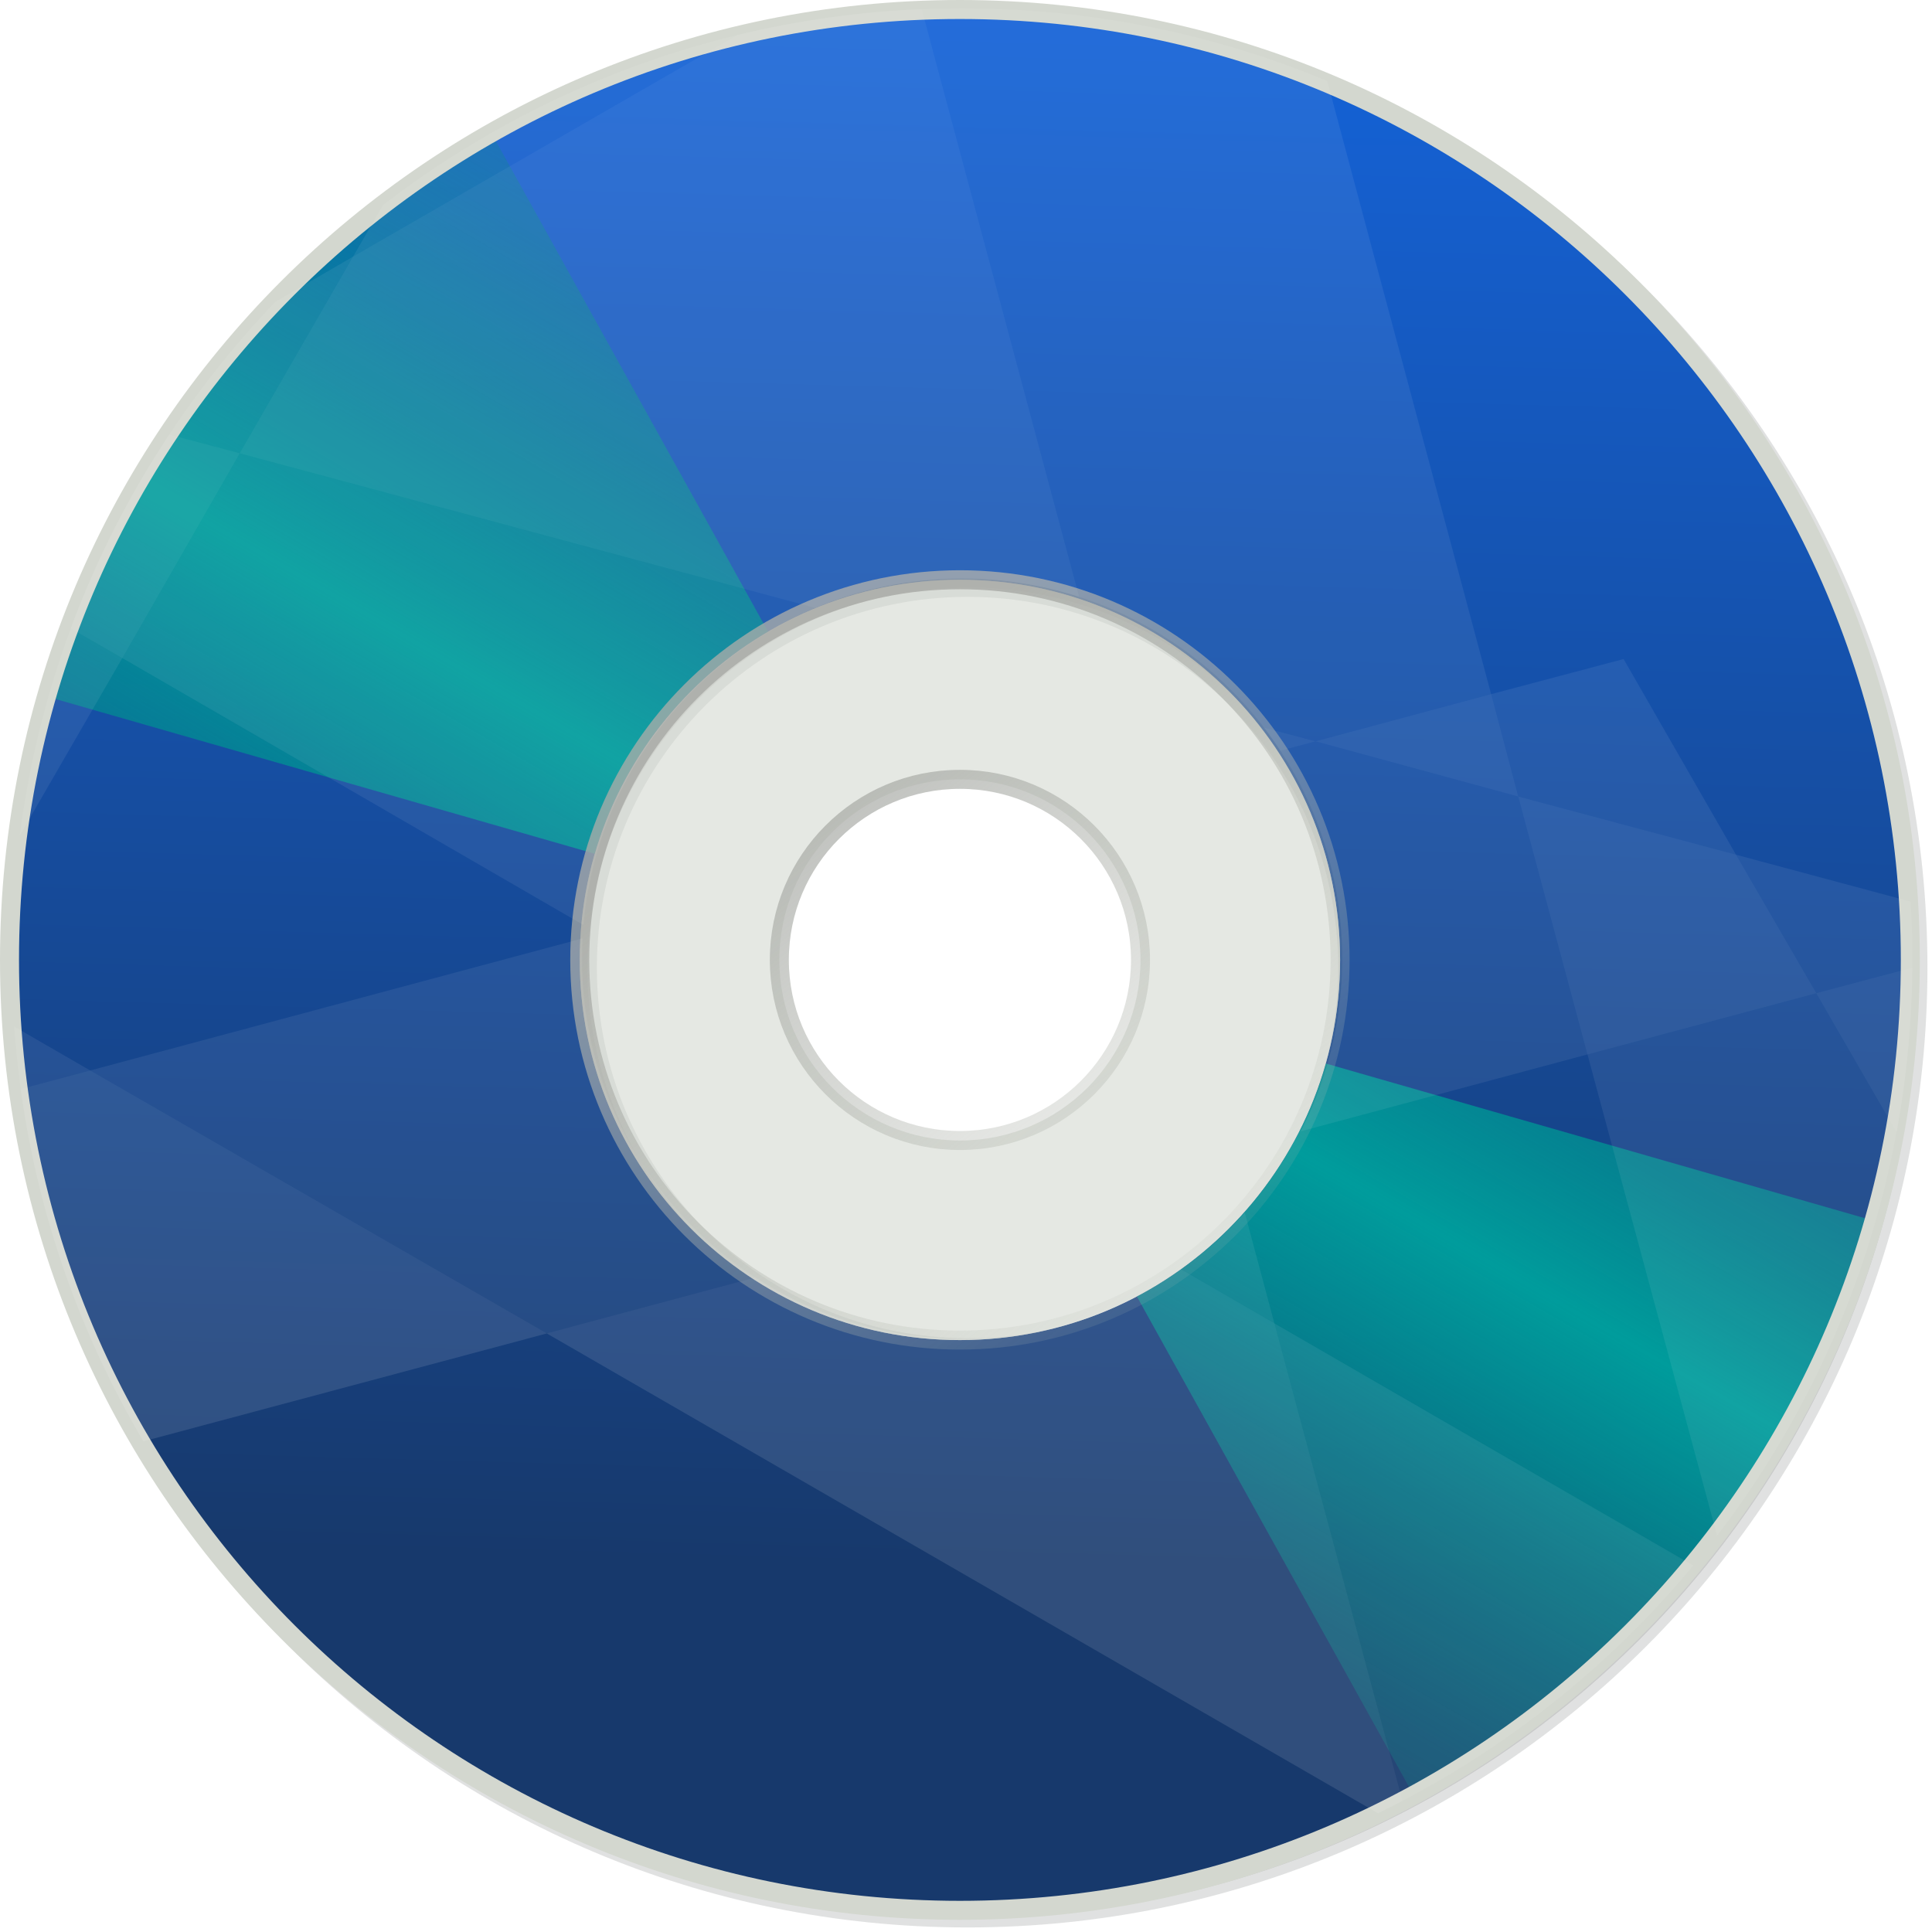 <?xml version="1.0" encoding="UTF-8" standalone="no"?>
<!-- Created with Inkscape (http://www.inkscape.org/) -->

<svg
   xmlns:dc="http://purl.org/dc/elements/1.1/"
   xmlns:cc="http://creativecommons.org/ns#"
   xmlns:rdf="http://www.w3.org/1999/02/22-rdf-syntax-ns#"
   xmlns:svg="http://www.w3.org/2000/svg"
   xmlns="http://www.w3.org/2000/svg"
   xmlns:xlink="http://www.w3.org/1999/xlink"
   xmlns:sodipodi="http://sodipodi.sourceforge.net/DTD/sodipodi-0.dtd"
   xmlns:inkscape="http://www.inkscape.org/namespaces/inkscape"
   width="508.2"
   height="508.2"
   id="svg2"
   version="1.1"
   inkscape:version="0.48.4 r9939"
   sodipodi:docname="icon.svg"
   inkscape:export-filename="/home/carlos/dev/Hack/music/Music/icon.png"
   inkscape:export-xdpi="97.400002"
   inkscape:export-ydpi="97.400002">
  <defs
     id="defs4">
    <linearGradient
       id="linearGradient3900">
      <stop
         style="stop-color:#c8c9c6;stop-opacity:1;"
         offset="0"
         id="stop3902" />
      <stop
         style="stop-color:#888a85;stop-opacity:0;"
         offset="1"
         id="stop3904" />
    </linearGradient>
    <linearGradient
       id="linearGradient3892">
      <stop
         style="stop-color:#17396c;stop-opacity:1;"
         offset="0"
         id="stop3894" />
      <stop
         style="stop-color:#1467e3;stop-opacity:1;"
         offset="1"
         id="stop3896" />
    </linearGradient>
    <linearGradient
       id="linearGradient3884">
      <stop
         style="stop-color:#009c9c;stop-opacity:1;"
         offset="0"
         id="stop3886" />
      <stop
         style="stop-color:#008080;stop-opacity:0.266;"
         offset="1"
         id="stop3888" />
    </linearGradient>
    <linearGradient
       inkscape:collect="always"
       id="linearGradient3868">
      <stop
         style="stop-color:#a5a7a3;stop-opacity:0.773"
         offset="0"
         id="stop3870" />
      <stop
         style="stop-color:#b7bdb1;stop-opacity:0"
         offset="1"
         id="stop3872" />
    </linearGradient>
    <clipPath
       clipPathUnits="userSpaceOnUse"
       id="clipPath3856">
      <path
         id="path3858"
         d="M 152.027,39.122 C 60.664,-75.099 -94.261,-85.456 -194.006,15.989 -293.752,117.435 -300.547,292.267 -209.184,406.487 -117.821,520.708 37.103,531.065 136.849,429.62 236.595,328.175 243.39,153.343 152.027,39.122 z M 43.664,149.332 c 36.545,45.688 33.827,115.621 -6.071,156.199 -39.898,40.578 -101.868,36.435 -138.413,-9.253 -36.545,-45.688 -33.827,-115.621 6.071,-156.199 39.898,-40.578 101.868,-36.435 138.413,9.253 z"
         style="fill:#162d50;fill-opacity:1;stroke:none"
         inkscape:connector-curvature="0" />
    </clipPath>
    <clipPath
       clipPathUnits="userSpaceOnUse"
       id="clipPath3864">
      <path
         id="path3866"
         d="m 372.062,276.188 c -138.071,0 -250,111.929 -250,250 0,138.071 111.929,250 250,250 138.071,0 250,-111.929 250,-250 0,-138.071 -111.929,-250 -250,-250 z m 0,150 c 55.228,0 100,44.772 100,100 0,55.228 -44.772,100 -100,100 -55.228,0 -100,-44.772 -100,-100 0,-55.228 44.772,-100 100,-100 z"
         style="fill:#162d50;fill-opacity:1;stroke:none"
         inkscape:connector-curvature="0" />
    </clipPath>
    <linearGradient
       inkscape:collect="always"
       xlink:href="#linearGradient3868"
       id="linearGradient3874"
       x1="335.997"
       y1="465.827"
       x2="458.811"
       y2="626.512"
       gradientUnits="userSpaceOnUse" />
    <linearGradient
       inkscape:collect="always"
       xlink:href="#linearGradient3884"
       id="linearGradient3890"
       x1="373.491"
       y1="526.188"
       x2="306.481"
       y2="642.252"
       gradientUnits="userSpaceOnUse"
       spreadMethod="reflect" />
    <linearGradient
       inkscape:collect="always"
       xlink:href="#linearGradient3892"
       id="linearGradient3898"
       x1="366.348"
       y1="686.188"
       x2="379.205"
       y2="233.33"
       gradientUnits="userSpaceOnUse" />
    <filter
       inkscape:collect="always"
       id="filter3953"
       color-interpolation-filters="sRGB">
      <feGaussianBlur
         inkscape:collect="always"
         stdDeviation="0.5"
         id="feGaussianBlur3955" />
    </filter>
    <clipPath
       clipPathUnits="userSpaceOnUse"
       id="clipPath5033">
      <path
         id="path5035"
         d="m -2143.646,1170.296 c -79.751,0 -144.403,64.651 -144.403,144.403 0,79.751 64.651,144.403 144.403,144.403 79.751,0 144.403,-64.651 144.403,-144.403 0,-79.751 -64.651,-144.403 -144.403,-144.403 z m 0,86.642 c 31.901,0 57.761,25.86 57.761,57.761 0,31.901 -25.86,57.761 -57.761,57.761 -31.901,0 -57.761,-25.86 -57.761,-57.761 0,-31.901 25.86,-57.761 57.761,-57.761 z"
         style="fill:url(#linearGradient5037);fill-opacity:1;stroke:none"
         inkscape:connector-curvature="0" />
    </clipPath>
    <linearGradient
       inkscape:collect="always"
       xlink:href="#linearGradient3892"
       id="linearGradient5037"
       gradientUnits="userSpaceOnUse"
       x1="366.348"
       y1="686.188"
       x2="379.205"
       y2="233.33"
       gradientTransform="matrix(0.578,0,0,0.578,-2358.554,1010.767)" />
  </defs>
  <sodipodi:namedview
     id="base"
     pagecolor="#ffffff"
     bordercolor="#666666"
     borderopacity="1.0"
     inkscape:pageopacity="0.0"
     inkscape:pageshadow="2"
     inkscape:zoom="1.4"
     inkscape:cx="211.32757"
     inkscape:cy="235.29248"
     inkscape:document-units="px"
     inkscape:current-layer="layer1"
     showgrid="false"
     fit-margin-top="0"
     fit-margin-left="0"
     fit-margin-right="0"
     fit-margin-bottom="0"
     inkscape:window-width="1862"
     inkscape:window-height="1064"
     inkscape:window-x="57"
     inkscape:window-y="10"
     inkscape:window-maximized="1" />
  <g
     inkscape:label="Layer 1"
     inkscape:groupmode="layer"
     id="layer1"
     transform="translate(-119.562,-273.688)">
    <path
       style="opacity:0.384;fill:#000000;fill-opacity:1;stroke:#2e3436;stroke-width:5;stroke-miterlimit:4;stroke-dasharray:none;filter:url(#filter3953)"
       d="m 374.062,278.188 c -138.071,0 -250,111.929 -250,250 0,138.071 111.929,250 250,250 138.071,0 250,-111.929 250,-250 0,-138.071 -111.929,-250 -250,-250 z m 0,150 c 55.228,0 100,44.772 100,100 0,55.228 -44.772,100 -100,100 -55.228,0 -100,-44.772 -100,-100 0,-55.228 44.772,-100 100,-100 z"
       id="path3919"
       inkscape:connector-curvature="0" />
    <path
       style="fill:url(#linearGradient3898);fill-opacity:1;stroke:none"
       d="m 372.062,276.188 c -138.071,0 -250,111.929 -250,250 0,138.071 111.929,250 250,250 138.071,0 250,-111.929 250,-250 0,-138.071 -111.929,-250 -250,-250 z m 0,150 c 55.228,0 100,44.772 100,100 0,55.228 -44.772,100 -100,100 -55.228,0 -100,-44.772 -100,-100 0,-55.228 44.772,-100 100,-100 z"
       id="path3069"
       inkscape:connector-curvature="0" />
    <path
       style="fill:url(#linearGradient3890);fill-opacity:1;stroke:none"
       d="M 21.429,425.219 191.429,205.219 538.571,830.934 698.571,619.505 z"
       id="path3860"
       inkscape:connector-curvature="0"
       sodipodi:nodetypes="ccccc"
       clip-path="url(#clipPath3864)" />
    <path
       style="fill:none;stroke:#d3d7cf;stroke-width:5;stroke-miterlimit:4;stroke-dasharray:none"
       d="m 372.062,276.188 c -138.071,0 -250,111.929 -250,250 0,138.071 111.929,250 250,250 138.071,0 250,-111.929 250,-250 0,-138.071 -111.929,-250 -250,-250 z"
       id="path3951"
       inkscape:connector-curvature="0" />
    <path
       style="fill:#d3d7cf;fill-opacity:0.585;stroke:url(#linearGradient3874);stroke-width:5;stroke-miterlimit:4;stroke-dasharray:none"
       d="m 372.062,426.188 c -55.228,0 -100,44.772 -100,100 0,55.228 44.772,100 100,100 55.228,0 100,-44.772 100,-100 0,-55.228 -44.772,-100 -100,-100 z m 0,52.5 c 26.234,0 47.5,21.266 47.5,47.5 0,26.234 -21.266,47.5 -47.5,47.5 -26.234,0 -47.5,-21.266 -47.5,-47.5 0,-26.234 21.266,-47.5 47.5,-47.5 z"
       id="path3071"
       inkscape:connector-curvature="0" />
    <g
       id="g14408"
       transform="matrix(1.731,0,0,1.731,4083.29,-1749.91)"
       clip-path="url(#clipPath5033)"
       style="opacity:0.171">
      <g
         style="opacity:0;fill:#ffffff;fill-opacity:1"
         id="g14101"
         transform="matrix(1.525,0,0,1.525,-2525.023,1576.01)">
        <path
           d="M 320.5,11.8 346.8,-33.7 340.3,-58 294.8,-84.3 z M 62.9,-22.1 36.7,23.3 43.2,47.6 88.7,73.9 z m 181.6,165.5 26.3,-45.5 -96,25.7 45.4,26.3 z m -35.8,-277.4 -45.5,-26.2 -24.3,6.5 -26.3,45.4 z M 334.1,62.5 320.5,11.8 270.8,97.9 321.5,84.3 z m -221.5,-170.8 -50.7,13.6 -12.6,21.8 13.6,50.8 z m 272.6,175.5 -10.6,2.9 4.9,18.3 z M -1.7,-77.6 8.9,-80.4 3.9,-98.8 z m 375.8,186.2 -25.8,6.9 6.1,22.8 13.9,-8 z M 29,-148.7 l 77.1,-44.5 -66.6,-38.4 -16.3,61.1 z m -19.6,29.7 25.7,-6.9 -6.1,-22.8 -13.8,8 z m 350.9,279.1 -5.9,-21.8 -77.1,44.5 66.6,38.4 0,0 z M 88.7,73.9 l 13.5,50.7 21.8,12.6 50.8,-13.6 z m 160.5,135.6 9.1,-15.7 -18.1,10.4 z M -7.2,61.4 -17.7,43.3 -23,52.3 z M -17.7,43.3 -4.4,20.2 -24.8,8.4 -28.9,23.9 z m 425.9,-62.1 -23,86 74.2,-19.9 -31.6,-54.8 z m -24,124.7 -4.7,-17.5 -5.4,20.2 z m -106.9,76.9 -9.5,-5.5 -9.5,16.5 z m -17.9,-330.4 -50.7,13.6 86.1,49.7 -13.6,-50.7 z m 131.3,75.8 10.5,18.2 5.2,-9.1 z m -265.6,-132.4 18.2,-10.4 -9.1,-5.3 z M -24.8,8.4 l 23.1,-86 -74.3,19.9 31.6,54.8 z m 426,-62 -13.4,23 20.4,11.8 4.2,-15.4 z M 3.9,-98.8 9.4,-119 l -10.2,2.7 z m 102.2,-94.4 9.5,5.5 9.5,-16.5 z M 77.9,177.2 71,151.4 l -22.8,6.1 8,13.9 z m 257.3,-345.1 44.5,77.1 38.5,-66.6 -61.2,-16.3 z M 48.2,157.5 3.7,80.4 -34.7,147 26.4,163.4 z m 257.3,-345 6.9,25.7 22.8,-6.1 -8,-13.8 z m -41.4,-11.1 2.9,10.5 18.3,-4.9 z m -144.8,386.9 -2.8,-10.6 -18.4,4.9 z m 260.4,-279.1 -5.5,9.5 16.5,9.5 z m -76.9,-106.9 -17.5,4.7 20.2,5.5 z m -62.6,401.9 -23.1,-13.3 -11.8,20.4 15.5,4.1 z m -62.1,-425.9 86,23.1 -19.9,-74.3 -54.8,31.6 z M 3.7,80.4 9.2,70.9 -7.2,61.4 z m 94.4,102.2 -20.2,-5.4 2.7,10.1 z m 107.2,28.7 -86,-23 19.9,74.2 54.8,-31.6 z m -62,-425.9 23.1,13.3 11.7,-20.4 -15.4,-4.1 z m 212.4,165.5 -15.4,-8.9 6.5,24.3 z M 27.8,38.7 43.2,47.6 36.7,23.3 z m 120,-207.8 -8.9,15.4 24.3,-6.5 z m 87.8,327.9 8.9,-15.4 -24.3,6.5 z m 84.9,-147 13.6,50.7 26.3,-45.5 -13.6,-50.7 z m 1,72.5 -50.7,13.6 -26.3,45.5 50.8,-13.6 z M 36.7,23.3 62.9,-22.1 49.3,-72.9 23.1,-27.4 z m 25.2,-118 50.7,-13.6 26.3,-45.4 -50.7,13.6 z m -17.2,4.6 4.6,17.2 12.6,-21.8 z m 294,169.8 -4.6,-17.2 -12.6,21.8 z M -24.8,8.4 -4.4,20.2 23.1,-27.4 8.9,-80.4 -1.7,-77.6 z m 385.2,8.6 14.2,53.1 10.6,-2.9 23,-86 -20.4,-11.8 z m 14.2,53.1 -35.9,9.6 9.6,35.8 25.8,-6.9 5.4,-20.2 z M 8.9,-80.4 44.7,-90.1 35.1,-125.9 9.4,-119 3.9,-98.8 z m 339.4,195.9 -53,14.3 -27.5,47.5 9.5,5.5 77.1,-44.5 z M 29,-148.7 l 6.1,22.8 53.1,-14.2 27.4,-47.6 -9.5,-5.5 z m 339.3,279 -13.9,8 5.9,21.8 z m -353.1,-271 13.8,-8 -5.8,-21.8 z m 87,265.3 L 88.7,73.9 43.2,47.6 56.8,98.4 z m 118,25.3 -45.4,-26.3 -50.8,13.6 45.5,26.3 z m 47.6,27.4 -32.2,-18.5 -18.5,32.1 23.1,13.3 18.1,-10.4 z M 9.2,70.9 27.8,38.7 -4.4,20.2 -17.7,43.3 -7.2,61.4 z m 376,-3.7 -5.7,21.2 4.7,17.5 75.2,-20.1 0,-38.5 z M 459.4,10.8 427.8,-7.5 459.4,47.3 z M -17.7,43.3 -28.9,23.9 -34.7,45.5 -23,52.3 z m 391.8,65.3 -5.8,21.7 19.4,-11.2 -3.5,-13.2 z m -4.4,86.8 -9.4,-35.3 -16.4,61.1 z m -92.4,-12.6 -19,11 -9.1,15.7 67.5,38.9 27.2,-27.2 z m 3.9,-317.8 13.6,50.7 45.5,26.3 -13.6,-50.7 z m -72.5,1 50.7,-13.6 -45.5,-26.2 -50.7,13.6 z m 165.5,52.7 -18.5,32.2 32.1,18.5 13.4,-23 -10.5,-18.2 z m -258.6,-106.4 32.2,18.6 18.6,-32.2 -23.1,-13.3 -18.2,10.4 z m 285.6,134.1 11.2,19.4 5.8,-21.7 -11.8,-6.8 z M -76,-21.2 -44.4,-2.9 -76,-57.7 -1.7,-77.6 3.9,-98.8 -0.8,-116.3 -76,-96.1 z m 89.7,-184.6 9.5,35.3 16.3,-61.1 66.6,38.4 19,-11 9.1,-15.7 -67.5,-38.9 z m -4.3,86.8 5.8,-21.7 -19.5,11.3 3.5,13.1 z m 334.5,340.2 0,0 0,0 z M 106.8,141.8 124,137.2 102.2,124.6 z m 169.8,-294 -17.2,4.6 21.8,12.6 z M 48.2,157.5 71,151.4 56.8,98.4 9.2,70.9 3.7,80.4 z m 287,-325.4 -22.8,6.1 14.3,53.1 47.5,27.4 5.5,-9.5 z m -218.7,345.6 -9.7,-35.9 -35.8,9.6 6.9,25.8 20.2,5.4 z m 150.5,-365.8 9.6,35.9 35.8,-9.6 -6.9,-25.7 -20.2,-5.5 z m -61.7,399.4 11.8,-20.4 -47.6,-27.4 -53,14.2 2.8,10.6 z m 8.6,-385.1 53.1,-14.3 -2.9,-10.5 -86,-23.1 -11.7,20.4 z m -157.7,345.2 -8,-13.9 -21.8,5.9 z m 271,-353.1 8,13.8 21.8,-5.8 z m 65.1,-1.5 -35.3,9.5 61.2,16.3 -38.5,66.6 11,19 15.7,9.1 38.9,-67.5 z m -86.8,-4.3 21.7,5.8 -11.2,-19.5 -13.2,3.5 z m -41.4,-11.1 21.2,5.6 17.5,-4.7 -20.1,-75.2 -38.5,0 z m -56.4,-74.3 -18.3,31.6 54.8,-31.6 z m 32.5,477.1 -19.4,11.2 21.6,5.8 6.8,-11.7 z m -162.3,-27 -21.7,-5.8 11.3,19.4 13.1,-3.5 z M -8.9,172.8 26.4,163.4 -34.7,147 3.7,80.4 -7.2,61.4 -23,52.3 -61.9,119.8 z m 152.2,-387.4 19.4,-11.2 -21.7,-5.8 -6.8,11.7 z m 32.4,477.1 18.3,-31.6 -54.8,31.6 -19.9,-74.2 -21.2,-5.7 -17.5,4.7 20.2,75.2 z m 236.7,-296.7 -4.2,15.4 19.6,11.3 z M -28.9,23.9 -24.8,8.4 -44.4,-2.9 z m 191.6,-249.7 15.4,4.1 11.3,-19.6 z m 58.1,441.2 -15.5,-4.1 -11.3,19.6 z m 21.61,-548.51 -34.71,60.22 36.492,0 38.5,0 20.101,75.198 13.216,-3.504 11.187,19.506 29.813,7.991 35.283,-9.507 -149.883,-149.904 z m 149.883,149.904 53.007,53.007 -38.91,67.494 11.802,6.803 -5.799,21.699 15.408,26.698 31.595,18.297 0,-211.988 -67.104,17.99 z m 67.104,193.998 0,36.513 0,38.5 -75.198,20.101 3.504,13.195 -19.404,11.208 -7.991,29.792 9.384,35.304 149.904,-149.904 -60.199,-34.71 z m -89.705,184.613 -25.797,25.797 -27.19,27.19 -67.514,-38.89 -6.782,11.7 -21.617,-5.799 -26.801,15.49 -18.297,31.616 212.008,0 -18.011,-67.104 z m -193.998,67.104 -74.89,0 L 80.601,187.291 67.508,190.795 56.198,171.391 26.406,163.4 -8.898,172.805 141.005,322.708 175.695,262.509 z M -8.898,172.805 -61.905,119.797 -22.995,52.304 l -11.7,-6.803 5.799,-21.596 -15.511,-26.801 -31.595,-18.297 0,211.988 67.104,-17.99 z m -67.104,-193.998 0,-74.911 75.198,-20.203 -3.504,-13.093 19.506,-11.29 8.012,-29.813 -9.507,-35.304 -149.904,149.904 60.199,34.71 z m 89.705,-184.613 53.007,-52.987 67.493,38.89 6.803,-11.7 21.699,5.799 26.698,-15.49 18.297,-31.595 -212.008,0 18.011,67.084 z m 152.69,4.508 -18.584,32.19 15.388,8.913 50.712,-13.605 -47.516,-27.497 z m 47.516,27.497 45.487,26.206 17.211,-4.61 -9.61,-35.898 -53.089,14.302 z m 62.699,21.596 4.59,17.211 45.508,26.288 -14.302,-53.089 -35.796,9.589 z m 50.098,43.5 13.605,50.712 15.388,8.893 18.502,-32.19 -47.495,-27.415 z m 28.993,59.605 -8.893,15.408 13.585,50.692 27.415,-47.598 -32.108,-18.502 z m 4.692,66.1 -26.288,45.508 4.59,17.191 35.919,-9.589 -14.22,-53.11 z m -21.699,62.699 -17.191,4.61 -26.206,45.487 53.007,-14.302 -9.61,-35.796 z m -43.397,50.098 -50.794,13.605 -8.893,15.408 32.19,18.482 27.497,-47.495 z m -59.687,29.014 -15.408,-8.913 -50.692,13.605 47.598,27.395 18.502,-32.087 z m -66.1,4.692 -45.508,-26.309 -17.191,4.61 9.692,35.898 53.007,-14.199 z M 106.808,141.803 102.198,124.592 56.792,98.406 70.992,151.393 106.808,141.803 z M 56.792,98.406 43.207,47.591 27.799,38.699 9.194,70.909 56.792,98.406 z M 27.799,38.699 36.692,23.29 23.107,-27.402 -4.391,20.196 27.799,38.699 z m -4.692,-66.1 26.186,-45.508 -4.59,-17.191 -35.796,9.692 14.199,53.007 z m 21.596,-62.699 17.191,-4.59 26.309,-45.405 -53.11,14.199 9.61,35.796 z m 43.5,-49.995 50.692,-13.605 8.913,-15.408 -32.21,-18.584 -27.395,47.598 z m 120.501,6.106 -96.097,25.694 -49.708,86.201 25.797,95.995 86.098,49.708 96.015,-25.715 49.688,-86.098 -25.694,-96.097 -86.098,-49.688 z"
           style="fill:#ffffff;fill-opacity:1"
           id="polygon14181"
           inkscape:connector-curvature="0" />
      </g>
      <g
         id="g14225"
         transform="matrix(1.525,0,0,1.525,-2525.023,1576.01)"
         style="fill:#ffffff;fill-opacity:0.392">
        <path
           d="M 320.5,11.8 346.8,-33.7 340.3,-58 294.8,-84.3 z M 62.9,-22.1 36.7,23.3 43.2,47.6 88.7,73.9 z m 181.6,165.5 26.3,-45.5 -96,25.7 45.4,26.3 z m -35.8,-277.4 -45.5,-26.2 -24.3,6.5 -26.3,45.4 z M 334.1,62.5 320.5,11.8 270.8,97.9 321.5,84.3 z m -221.5,-170.8 -50.7,13.6 -12.6,21.8 13.6,50.8 z m 272.6,175.5 -10.6,2.9 4.9,18.3 z M -1.7,-77.6 8.9,-80.4 3.9,-98.8 z m 375.8,186.2 -25.8,6.9 6.1,22.8 13.9,-8 z M 29,-148.7 l 77.1,-44.5 -66.6,-38.4 -16.3,61.1 z m -19.6,29.7 25.7,-6.9 -6.1,-22.8 -13.8,8 z m 350.9,279.1 -5.9,-21.8 -77.1,44.5 66.6,38.4 0,0 z M 88.7,73.9 l 13.5,50.7 21.8,12.6 50.8,-13.6 z m 160.5,135.6 9.1,-15.7 -18.1,10.4 z M -7.2,61.4 -17.7,43.3 -23,52.3 z M -17.7,43.3 -4.4,20.2 -24.8,8.4 -28.9,23.9 z m 425.9,-62.1 -23,86 74.2,-19.9 -31.6,-54.8 z m -24,124.7 -4.7,-17.5 -5.4,20.2 z m -106.9,76.9 -9.5,-5.5 -9.5,16.5 z m -17.9,-330.4 -50.7,13.6 86.1,49.7 -13.6,-50.7 z m 131.3,75.8 10.5,18.2 5.2,-9.1 z m -265.6,-132.4 18.2,-10.4 -9.1,-5.3 z M -24.8,8.4 l 23.1,-86 -74.3,19.9 31.6,54.8 z m 426,-62 -13.4,23 20.4,11.8 4.2,-15.4 z M 3.9,-98.8 9.4,-119 l -10.2,2.7 z m 102.2,-94.4 9.5,5.5 9.5,-16.5 z M 77.9,177.2 71,151.4 l -22.8,6.1 8,13.9 z m 257.3,-345.1 44.5,77.1 38.5,-66.6 -61.2,-16.3 z M 48.2,157.5 3.7,80.4 -34.7,147 26.4,163.4 z m 257.3,-345 6.9,25.7 22.8,-6.1 -8,-13.8 z m -41.4,-11.1 2.9,10.5 18.3,-4.9 z m -144.8,386.9 -2.8,-10.6 -18.4,4.9 z m 260.4,-279.1 -5.5,9.5 16.5,9.5 z m -76.9,-106.9 -17.5,4.7 20.2,5.5 z m -62.6,401.9 -23.1,-13.3 -11.8,20.4 15.5,4.1 z m -62.1,-425.9 86,23.1 -19.9,-74.3 -54.8,31.6 z M 3.7,80.4 9.2,70.9 -7.2,61.4 z m 94.4,102.2 -20.2,-5.4 2.7,10.1 z m 107.2,28.7 -86,-23 19.9,74.2 54.8,-31.6 z m -62,-425.9 23.1,13.3 11.7,-20.4 -15.4,-4.1 z m 212.4,165.5 -15.4,-8.9 6.5,24.3 z M 27.8,38.7 43.2,47.6 36.7,23.3 z m 120,-207.8 -8.9,15.4 24.3,-6.5 z m 87.8,327.9 8.9,-15.4 -24.3,6.5 z m 84.9,-147 13.6,50.7 26.3,-45.5 -13.6,-50.7 z m 1,72.5 -50.7,13.6 -26.3,45.5 50.8,-13.6 z M 36.7,23.3 62.9,-22.1 49.3,-72.9 23.1,-27.4 z m 25.2,-118 50.7,-13.6 26.3,-45.4 -50.7,13.6 z m -17.2,4.6 4.6,17.2 12.6,-21.8 z m 294,169.8 -4.6,-17.2 -12.6,21.8 z M -24.8,8.4 -4.4,20.2 23.1,-27.4 8.9,-80.4 -1.7,-77.6 z m 385.2,8.6 14.2,53.1 10.6,-2.9 23,-86 -20.4,-11.8 z m 14.2,53.1 -35.9,9.6 9.6,35.8 25.8,-6.9 5.4,-20.2 z M 8.9,-80.4 44.7,-90.1 35.1,-125.9 9.4,-119 3.9,-98.8 z m 339.4,195.9 -53,14.3 -27.5,47.5 9.5,5.5 77.1,-44.5 z M 29,-148.7 l 6.1,22.8 53.1,-14.2 27.4,-47.6 -9.5,-5.5 z m 339.3,279 -13.9,8 5.9,21.8 z m -353.1,-271 13.8,-8 -5.8,-21.8 z m 87,265.3 L 88.7,73.9 43.2,47.6 56.8,98.4 z m 118,25.3 -45.4,-26.3 -50.8,13.6 45.5,26.3 z m 47.6,27.4 -32.2,-18.5 -18.5,32.1 23.1,13.3 18.1,-10.4 z M 9.2,70.9 27.8,38.7 -4.4,20.2 -17.7,43.3 -7.2,61.4 z m 376,-3.7 -5.7,21.2 4.7,17.5 75.2,-20.1 0,-38.5 z M 459.4,10.8 427.8,-7.5 459.4,47.3 z M -17.7,43.3 -28.9,23.9 -34.7,45.5 -23,52.3 z m 391.8,65.3 -5.8,21.7 19.4,-11.2 -3.5,-13.2 z m -4.4,86.8 -9.4,-35.3 -16.4,61.1 z m -92.4,-12.6 -19,11 -9.1,15.7 67.5,38.9 27.2,-27.2 z m 3.9,-317.8 13.6,50.7 45.5,26.3 -13.6,-50.7 z m -72.5,1 50.7,-13.6 -45.5,-26.2 -50.7,13.6 z m 165.5,52.7 -18.5,32.2 32.1,18.5 13.4,-23 -10.5,-18.2 z m -258.6,-106.4 32.2,18.6 18.6,-32.2 -23.1,-13.3 -18.2,10.4 z m 285.6,134.1 11.2,19.4 5.8,-21.7 -11.8,-6.8 z M -76,-21.2 -44.4,-2.9 -76,-57.7 -1.7,-77.6 3.9,-98.8 -0.8,-116.3 -76,-96.1 z m 89.7,-184.6 9.5,35.3 16.3,-61.1 66.6,38.4 19,-11 9.1,-15.7 -67.5,-38.9 z m -4.3,86.8 5.8,-21.7 -19.5,11.3 3.5,13.1 z m 334.5,340.2 0,0 0,0 z M 106.8,141.8 124,137.2 102.2,124.6 z m 169.8,-294 -17.2,4.6 21.8,12.6 z M 48.2,157.5 71,151.4 56.8,98.4 9.2,70.9 3.7,80.4 z m 287,-325.4 -22.8,6.1 14.3,53.1 47.5,27.4 5.5,-9.5 z m -218.7,345.6 -9.7,-35.9 -35.8,9.6 6.9,25.8 20.2,5.4 z m 150.5,-365.8 9.6,35.9 35.8,-9.6 -6.9,-25.7 -20.2,-5.5 z m -61.7,399.4 11.8,-20.4 -47.6,-27.4 -53,14.2 2.8,10.6 z m 8.6,-385.1 53.1,-14.3 -2.9,-10.5 -86,-23.1 -11.7,20.4 z m -157.7,345.2 -8,-13.9 -21.8,5.9 z m 271,-353.1 8,13.8 21.8,-5.8 z m 65.1,-1.5 -35.3,9.5 61.2,16.3 -38.5,66.6 11,19 15.7,9.1 38.9,-67.5 z m -86.8,-4.3 21.7,5.8 -11.2,-19.5 -13.2,3.5 z m -41.4,-11.1 21.2,5.6 17.5,-4.7 -20.1,-75.2 -38.5,0 z m -56.4,-74.3 -18.3,31.6 54.8,-31.6 z m 32.5,477.1 -19.4,11.2 21.6,5.8 6.8,-11.7 z m -162.3,-27 -21.7,-5.8 11.3,19.4 13.1,-3.5 z M -8.9,172.8 26.4,163.4 -34.7,147 3.7,80.4 -7.2,61.4 -23,52.3 -61.9,119.8 z m 152.2,-387.4 19.4,-11.2 -21.7,-5.8 -6.8,11.7 z m 32.4,477.1 18.3,-31.6 -54.8,31.6 -19.9,-74.2 -21.2,-5.7 -17.5,4.7 20.2,75.2 z m 236.7,-296.7 -4.2,15.4 19.6,11.3 z M -28.9,23.9 -24.8,8.4 -44.4,-2.9 z m 191.6,-249.7 15.4,4.1 11.3,-19.6 z m 58.1,441.2 -15.5,-4.1 -11.3,19.6 z"
           style="fill:#ffffff;fill-opacity:0.392"
           id="polygon14305"
           inkscape:connector-curvature="0" />
      </g>
      <g
         style="fill:#ffffff;fill-opacity:0.392"
         transform="matrix(1.525,0,0,1.525,-2525.023,1576.01)"
         id="g13256">
        <polygon
           points="143.3,-214.6 166.4,-201.3 178.1,-221.7 162.7,-225.8 "
           id="polygon13258"
           style="fill:#ffffff;fill-opacity:0.392" />
        <polygon
           points="205.3,211.3 119.3,188.3 139.2,262.5 194,230.9 "
           id="polygon13260"
           style="fill:#ffffff;fill-opacity:0.392" />
        <polygon
           points="77.9,177.2 80.6,187.3 98.1,182.6 "
           id="polygon13262"
           style="fill:#ffffff;fill-opacity:0.392" />
        <polygon
           points="9.2,70.9 -7.2,61.4 3.7,80.4 "
           id="polygon13264"
           style="fill:#ffffff;fill-opacity:0.392" />
        <polygon
           points="178.1,-221.7 264.1,-198.6 244.2,-272.9 189.4,-241.3 "
           id="polygon13266"
           style="fill:#ffffff;fill-opacity:0.392" />
        <polygon
           points="240.2,204.2 217.1,190.9 205.3,211.3 220.8,215.4 "
           id="polygon13268"
           style="fill:#ffffff;fill-opacity:0.392" />
        <polygon
           points="285.3,-193 305.5,-187.5 302.8,-197.7 "
           id="polygon13270"
           style="fill:#ffffff;fill-opacity:0.392" />
        <polygon
           points="374.2,-81.3 390.7,-71.8 379.7,-90.8 "
           id="polygon13272"
           style="fill:#ffffff;fill-opacity:0.392" />
        <polygon
           points="116.5,177.7 98.1,182.6 119.3,188.3 "
           id="polygon13274"
           style="fill:#ffffff;fill-opacity:0.392" />
        <polygon
           points="267,-188.1 285.3,-193 264.1,-198.6 "
           id="polygon13276"
           style="fill:#ffffff;fill-opacity:0.392" />
        <polygon
           points="305.5,-187.5 312.4,-161.8 335.2,-167.9 327.2,-181.7 "
           id="polygon13278"
           style="fill:#ffffff;fill-opacity:0.392" />
        <polygon
           points="48.2,157.5 3.7,80.4 -34.7,147 26.4,163.4 "
           id="polygon13280"
           style="fill:#ffffff;fill-opacity:0.392" />
        <polygon
           points="335.2,-167.9 379.7,-90.8 418.2,-157.4 357,-173.7 "
           id="polygon13282"
           style="fill:#ffffff;fill-opacity:0.392" />
        <polygon
           points="77.9,177.2 71,151.4 48.2,157.5 56.2,171.4 "
           id="polygon13284"
           style="fill:#ffffff;fill-opacity:0.392" />
        <polygon
           points="115.6,-187.7 125.1,-204.2 106.1,-193.2 "
           id="polygon13286"
           style="fill:#ffffff;fill-opacity:0.392" />
        <polygon
           points="9.4,-119 -0.8,-116.3 3.9,-98.8 "
           id="polygon13288"
           style="fill:#ffffff;fill-opacity:0.392" />
        <polygon
           points="401.2,-53.6 387.8,-30.6 408.2,-18.8 412.4,-34.2 "
           id="polygon13290"
           style="fill:#ffffff;fill-opacity:0.392" />
        <polygon
           points="-24.8,8.4 -1.7,-77.6 -76,-57.7 -44.4,-2.9 "
           id="polygon13292"
           style="fill:#ffffff;fill-opacity:0.392" />
        <polygon
           points="143.3,-214.6 134.2,-219.9 125.1,-204.2 "
           id="polygon13294"
           style="fill:#ffffff;fill-opacity:0.392" />
        <polygon
           points="401.2,-53.6 406.4,-62.7 390.7,-71.8 "
           id="polygon13296"
           style="fill:#ffffff;fill-opacity:0.392" />
        <polygon
           points="259.4,-147.6 208.7,-134 294.8,-84.3 281.2,-135 "
           id="polygon13298"
           style="fill:#ffffff;fill-opacity:0.392" />
        <polygon
           points="267.8,177.3 258.3,193.8 277.3,182.8 "
           id="polygon13300"
           style="fill:#ffffff;fill-opacity:0.392" />
        <polygon
           points="379.5,88.4 374.1,108.6 384.2,105.9 "
           id="polygon13302"
           style="fill:#ffffff;fill-opacity:0.392" />
        <polygon
           points="408.2,-18.8 385.2,67.2 459.4,47.3 427.8,-7.5 "
           id="polygon13304"
           style="fill:#ffffff;fill-opacity:0.392" />
        <polygon
           points="-17.7,43.3 -4.4,20.2 -24.8,8.4 -28.9,23.9 "
           id="polygon13306"
           style="fill:#ffffff;fill-opacity:0.392" />
        <polygon
           points="-17.7,43.3 -23,52.3 -7.2,61.4 "
           id="polygon13308"
           style="fill:#ffffff;fill-opacity:0.392" />
        <polygon
           points="258.3,193.8 240.2,204.2 249.2,209.5 "
           id="polygon13310"
           style="fill:#ffffff;fill-opacity:0.392" />
        <polygon
           points="88.7,73.9 102.2,124.6 124,137.2 174.8,123.6 "
           id="polygon13312"
           style="fill:#ffffff;fill-opacity:0.392" />
        <polygon
           points="354.4,138.3 277.3,182.8 343.9,221.2 343.9,221.2 360.3,160.1 "
           id="polygon13314"
           style="fill:#ffffff;fill-opacity:0.392" />
        <polygon
           points="9.4,-119 35.1,-125.9 29,-148.7 15.2,-140.7 "
           id="polygon13316"
           style="fill:#ffffff;fill-opacity:0.392" />
        <polygon
           points="29,-148.7 106.1,-193.2 39.5,-231.6 23.2,-170.5 "
           id="polygon13318"
           style="fill:#ffffff;fill-opacity:0.392" />
        <polygon
           points="374.1,108.6 348.3,115.5 354.4,138.3 368.3,130.3 "
           id="polygon13320"
           style="fill:#ffffff;fill-opacity:0.392" />
        <polygon
           points="8.9,-80.4 3.9,-98.8 -1.7,-77.6 "
           id="polygon13322"
           style="fill:#ffffff;fill-opacity:0.392" />
        <polygon
           points="374.6,70.1 379.5,88.4 385.2,67.2 "
           id="polygon13324"
           style="fill:#ffffff;fill-opacity:0.392" />
        <polygon
           points="112.6,-108.3 61.9,-94.7 49.3,-72.9 62.9,-22.1 "
           id="polygon13326"
           style="fill:#ffffff;fill-opacity:0.392" />
        <polygon
           points="334.1,62.5 320.5,11.8 270.8,97.9 321.5,84.3 "
           id="polygon13328"
           style="fill:#ffffff;fill-opacity:0.392" />
        <polygon
           points="208.7,-134 163.2,-160.2 138.9,-153.7 112.6,-108.3 "
           id="polygon13330"
           style="fill:#ffffff;fill-opacity:0.392" />
        <polygon
           points="244.5,143.4 270.8,97.9 174.8,123.6 220.2,149.9 "
           id="polygon13332"
           style="fill:#ffffff;fill-opacity:0.392" />
        <polygon
           points="62.9,-22.1 36.7,23.3 43.2,47.6 88.7,73.9 "
           id="polygon13334"
           style="fill:#ffffff;fill-opacity:0.392" />
        <polygon
           points="320.5,11.8 346.8,-33.7 340.3,-58 294.8,-84.3 "
           id="polygon13336"
           style="fill:#ffffff;fill-opacity:0.392" />
      </g>
    </g>
  </g>
</svg>
